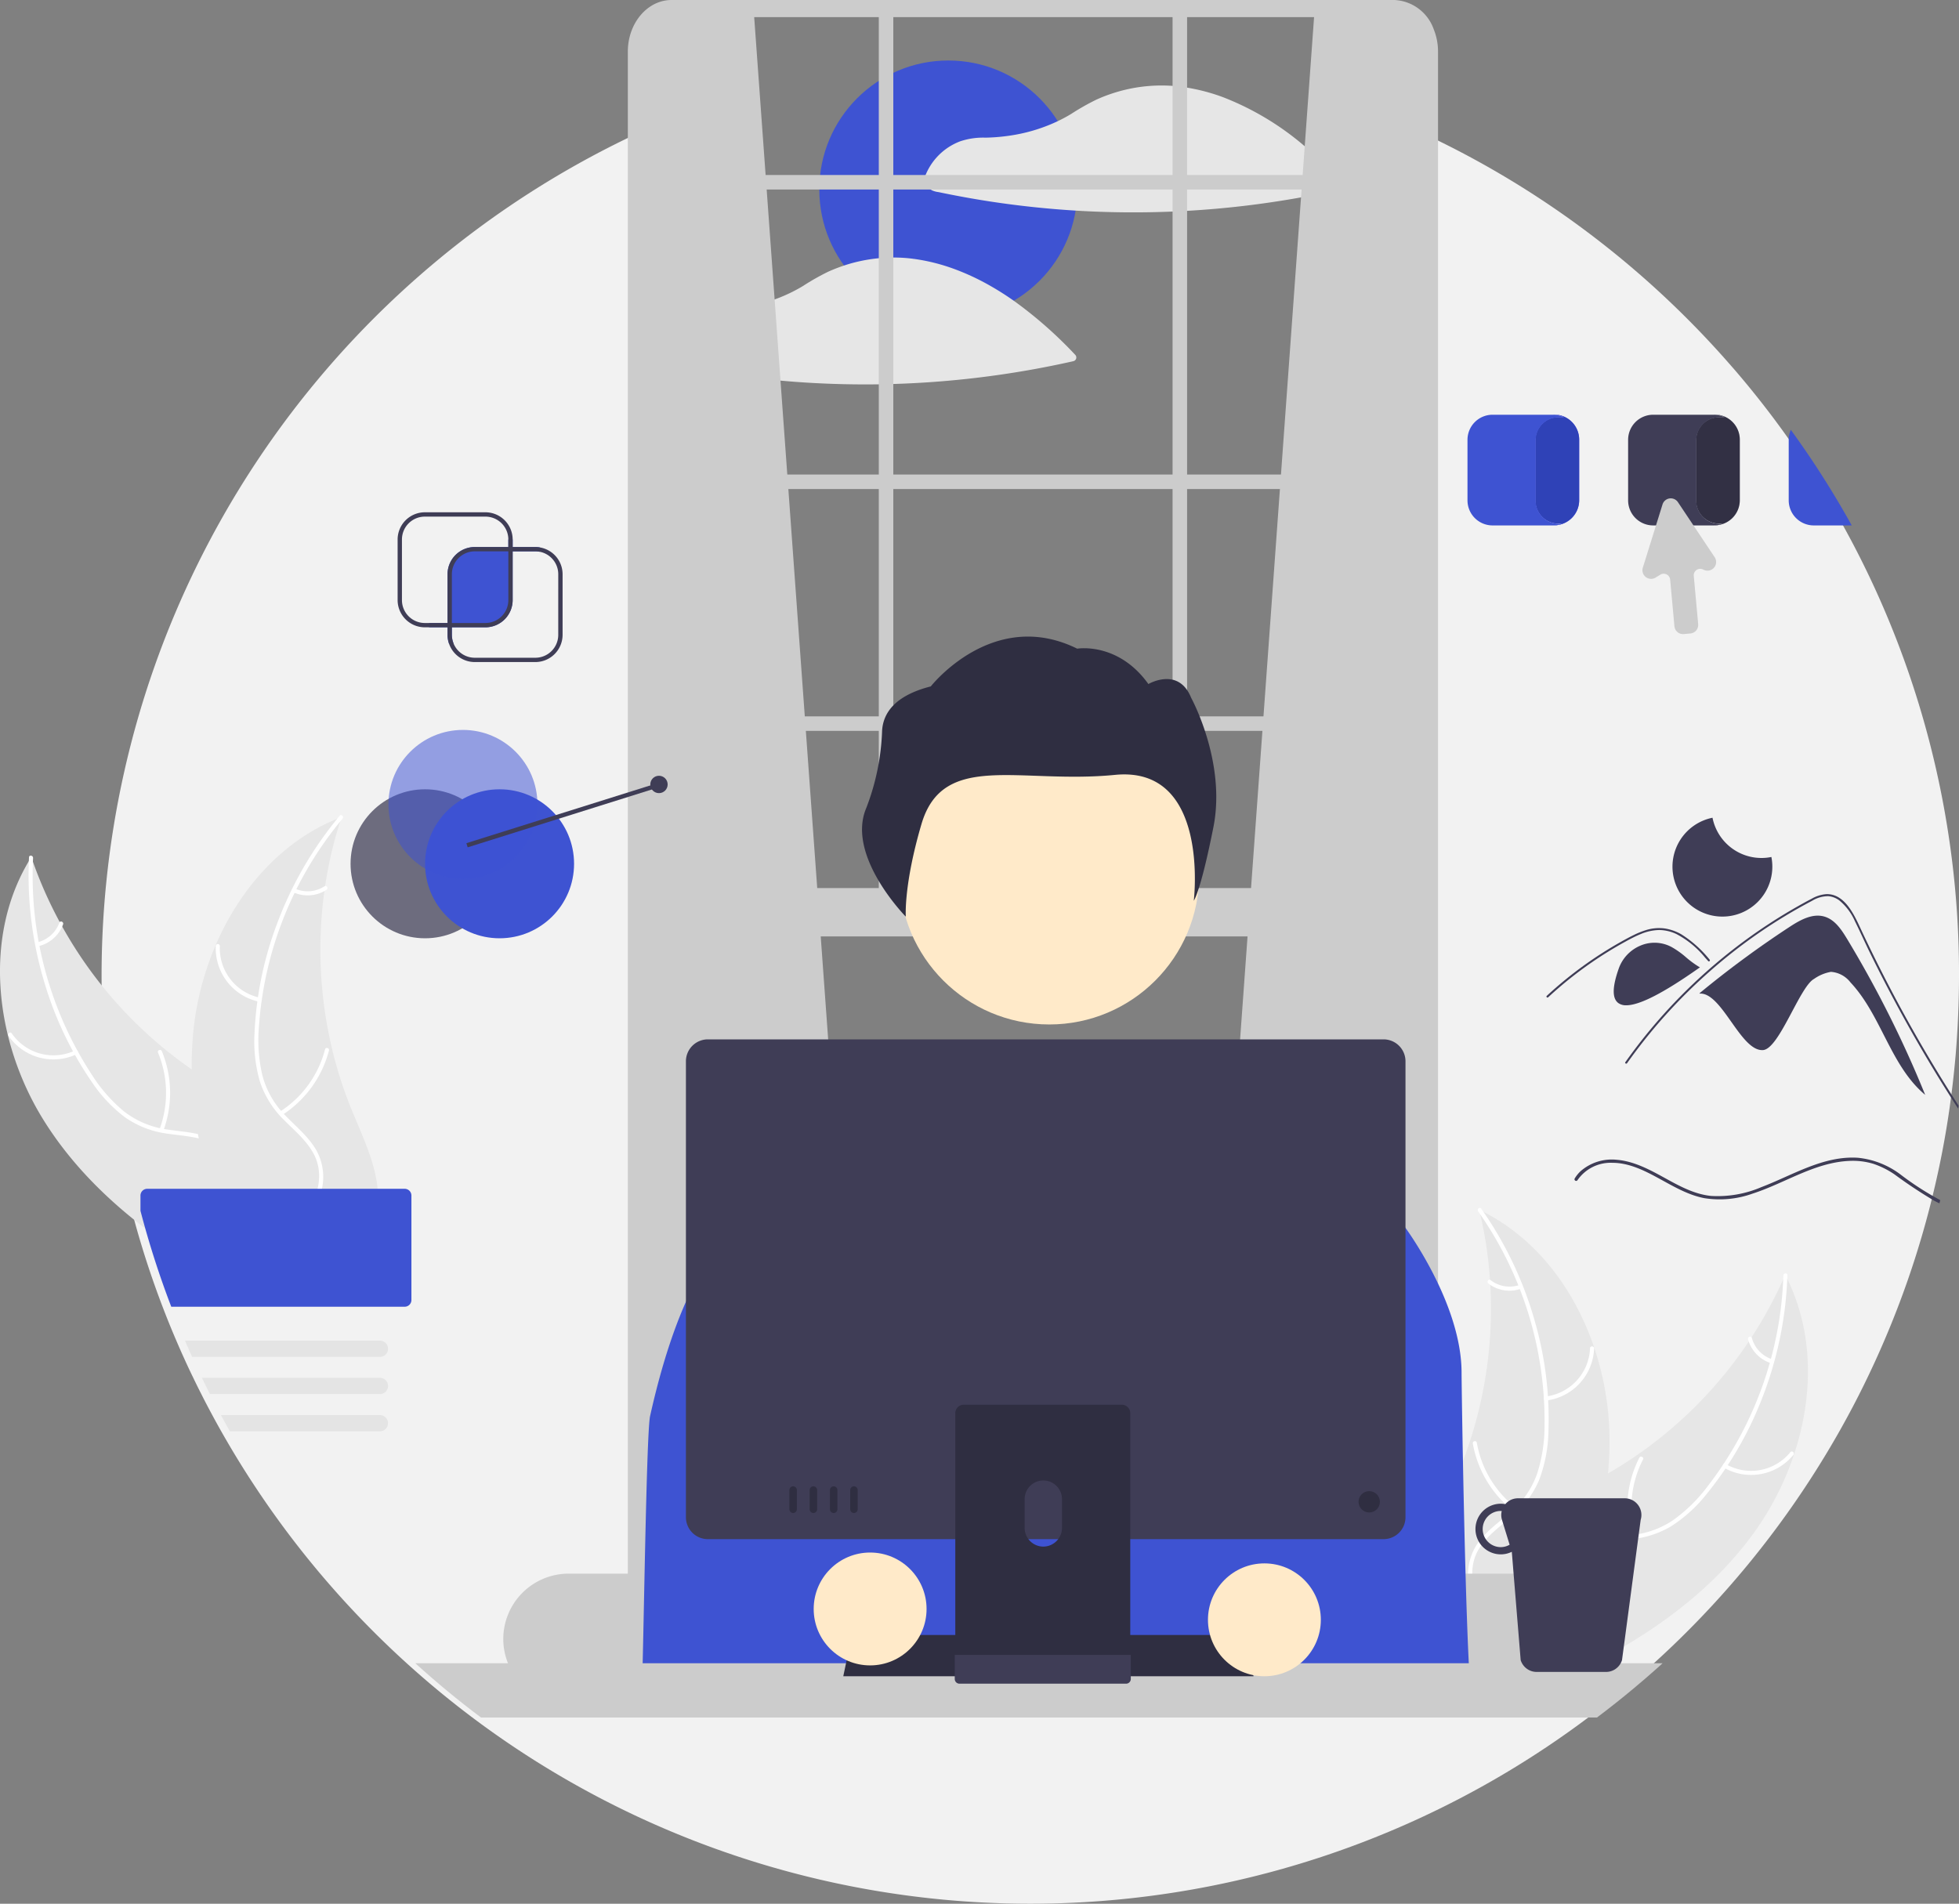 <svg id="Group_343" data-name="Group 343" xmlns="http://www.w3.org/2000/svg" width="359.366" height="349.259" viewBox="0 0 359.366 349.259">
  <rect x="0" y="0" width="359.366" height="349.259" fill="#808080" stroke="none"/>
  <path id="Path_720" data-name="Path 720" d="M558.94,181.433a170.049,170.049,0,0,0-11.177-17.54q-4.288-5.907-9.063-11.42h-.008a171.279,171.279,0,0,0-18.735-18.544q-2.061-1.75-4.177-3.428A170.163,170.163,0,0,0,473.843,106l.134,22.035,1.443,251.186H350.357L343.323,128.5l.524-21.683A170.615,170.615,0,0,0,245.02,307.169a167.577,167.577,0,0,0,5.65,17.6q1.195,3.136,2.52,6.216c.426,1,.86,1.991,1.31,2.978.577,1.29,1.179,2.576,1.8,3.846q.717,1.5,1.473,2.978.974,1.941,2.011,3.85c.534,1,1.083,1.991,1.641,2.978a171.061,171.061,0,0,0,34.017,42.547q5.788,5.25,12.045,9.955a170.4,170.4,0,0,0,204.725,0q3.4-2.556,6.67-5.284,2.168-1.8,4.265-3.675c.37-.331.741-.661,1.107-1A171.077,171.077,0,0,0,556.129,351.3a167.165,167.165,0,0,0,8.633-16.389q1.021-2.222,1.979-4.484a168.021,168.021,0,0,0,7.4-21.259q.46-1.678.888-3.369v0c.048-.2.1-.394.147-.589.295-1.187.577-2.381.848-3.576v0q1.314-5.776,2.218-11.691c.076-.506.151-1.011.223-1.517.028-.183.056-.366.076-.55v0q.645-4.569,1.047-9.206.621-7.281.625-14.729a169.582,169.582,0,0,0-21.271-82.5Z" transform="translate(-220.845 -85.036)" fill="#f2f2f2"/>
  <path id="Path_721" data-name="Path 721" d="M856.632,630.5c10.084-13.625,13.962-32.817,6.118-47.843a78.1,78.1,0,0,1-36.976,38.831c-6.383,3.129-13.809,5.945-16.763,12.411-1.838,4.023-1.488,8.774-.01,12.943s3.992,7.879,6.479,11.537l.131,1.1C831.268,652.988,846.548,644.129,856.632,630.5Z" transform="translate(-535.268 -348.771)" fill="#e6e6e6"/>
  <path id="Path_722" data-name="Path 722" d="M872.391,582.445A66.753,66.753,0,0,1,858.5,621.1a28.744,28.744,0,0,1-6.443,6.293,16.488,16.488,0,0,1-8.243,2.711c-2.739.2-5.563.08-8.206.938a10.1,10.1,0,0,0-6.04,5.629c-1.464,3.23-1.679,6.794-1.769,10.286-.1,3.877-.141,7.906-1.97,11.431-.222.427.454.746.675.319,3.182-6.132,1.116-13.3,3.012-19.751.885-3.008,2.682-5.768,5.685-6.973,2.626-1.054,5.539-.937,8.313-1.111a17.594,17.594,0,0,0,8.158-2.35,26.576,26.576,0,0,0,6.661-6.022,64.762,64.762,0,0,0,10.145-17.515,67.937,67.937,0,0,0,4.652-22.6C873.151,581.9,872.407,581.969,872.391,582.445Z" transform="translate(-545.244 -348.434)" fill="#fff"/>
  <path id="Path_723" data-name="Path 723" d="M905.439,658.145a10.015,10.015,0,0,0,12.755-2.341c.3-.373-.263-.861-.566-.488a9.274,9.274,0,0,1-11.87,2.154C905.343,657.228,905.026,657.9,905.439,658.145Z" transform="translate(-589.207 -388.896)" fill="#fff"/>
  <path id="Path_724" data-name="Path 724" d="M867.49,671.818a19.3,19.3,0,0,1,1.423-14c.22-.428-.456-.747-.675-.32a20.079,20.079,0,0,0-1.451,14.567C866.917,672.533,867.62,672.279,867.49,671.818Z" transform="translate(-567.513 -390.068)" fill="#fff"/>
  <path id="Path_725" data-name="Path 725" d="M920,612.172a5.669,5.669,0,0,1-3.7-3.9c-.125-.465-.827-.21-.7.252a6.352,6.352,0,0,0,4.087,4.326.386.386,0,0,0,.5-.178A.375.375,0,0,0,920,612.172Z" transform="translate(-594.926 -362.803)" fill="#fff"/>
  <path id="Path_726" data-name="Path 726" d="M789.883,555.891c.07.293.139.585.2.883a74.661,74.661,0,0,1,1.775,11.98c.026.312.047.628.063.94a78.707,78.707,0,0,1-3.755,28.733,76.427,76.427,0,0,1-4.437,10.732c-2.416,4.778-5.415,9.766-6.092,14.911a13.121,13.121,0,0,0-.13,1.618l20.015,19.056c.067.021.13.046.2.066l.764.8c.1-.172.206-.353.308-.525.06-.1.115-.2.175-.3.039-.068.077-.136.116-.195.013-.022.026-.045.034-.063.039-.059.068-.118.1-.172q.866-1.513,1.714-3.043s0,0,0-.013a112.379,112.379,0,0,0,10.271-24.5c.069-.256.143-.516.2-.781a72.925,72.925,0,0,0,2.107-11.714,64.481,64.481,0,0,0,.277-6.518,53.619,53.619,0,0,0-2.787-16.531c-3.57-10.625-10.5-19.99-20.375-24.979C790.388,556.138,790.14,556.014,789.883,555.891Z" transform="translate(-518.533 -333.959)" fill="#e6e6e6"/>
  <path id="Path_727" data-name="Path 727" d="M802.475,555.761a66.753,66.753,0,0,1,12.183,39.222,28.747,28.747,0,0,1-1.356,8.9,16.487,16.487,0,0,1-4.949,7.127c-2.069,1.806-4.394,3.413-5.987,5.69a10.1,10.1,0,0,0-1.434,8.131c.776,3.46,2.75,6.435,4.781,9.278,2.255,3.156,4.647,6.4,5.309,10.314.08.474.812.322.732-.151-1.151-6.812-7.119-11.294-9.486-17.583-1.1-2.935-1.332-6.22.341-8.99,1.462-2.423,3.858-4.082,5.969-5.893a17.593,17.593,0,0,0,5.1-6.789,26.574,26.574,0,0,0,1.693-8.819,64.761,64.761,0,0,0-2.445-20.093,67.935,67.935,0,0,0-9.894-20.847C802.754,554.869,802.2,555.371,802.475,555.761Z" transform="translate(-531.322 -333.532)" fill="#fff"/>
  <path id="Path_728" data-name="Path 728" d="M832.2,621.946a10.015,10.015,0,0,0,8.775-9.549c.017-.48-.729-.529-.746-.048a9.274,9.274,0,0,1-8.18,8.866c-.477.057-.323.788.151.732Z" transform="translate(-548.548 -365.01)" fill="#fff"/>
  <path id="Path_729" data-name="Path 729" d="M810.6,663.245a19.3,19.3,0,0,1-7.29-12.031c-.082-.474-.813-.322-.732.151a20.079,20.079,0,0,0,7.612,12.5c.383.292.792-.334.41-.624Z" transform="translate(-532.397 -386.541)" fill="#fff"/>
  <path id="Path_730" data-name="Path 730" d="M814.5,585.6a5.669,5.669,0,0,1-5.306-.886c-.38-.3-.787.33-.41.624a6.353,6.353,0,0,0,5.867.993.386.386,0,0,0,.29-.441A.375.375,0,0,0,814.5,585.6Z" transform="translate(-535.752 -349.864)" fill="#fff"/>
  <path id="Path_731" data-name="Path 731" d="M205.717,459.257c-8.943-14.4-11.249-33.843-2.21-48.182a78.1,78.1,0,0,0,33.7,41.708c6.108,3.638,13.28,7.048,15.7,13.733,1.505,4.159.77,8.866-1.041,12.9s-4.619,7.528-7.4,10.972l-.22,1.082C229.169,483.728,214.66,473.657,205.717,459.257Z" transform="translate(-197.764 -253.834)" fill="#e6e6e6"/>
  <path id="Path_732" data-name="Path 732" d="M210.332,410.876a66.753,66.753,0,0,0,10.7,39.652,28.746,28.746,0,0,0,5.91,6.8,16.487,16.487,0,0,0,8,3.372c2.714.418,5.538.532,8.1,1.6a10.1,10.1,0,0,1,5.562,6.1c1.2,3.339,1.121,6.908.927,10.4-.216,3.873-.5,7.892,1.035,11.554.186.444-.513.707-.7.264-2.673-6.371-.031-13.351-1.4-19.93-.637-3.07-2.2-5.967-5.1-7.412-2.532-1.264-5.444-1.384-8.2-1.783a17.593,17.593,0,0,1-7.94-3.006,26.575,26.575,0,0,1-6.15-6.544,64.762,64.762,0,0,1-8.688-18.282,67.936,67.936,0,0,1-2.8-22.9c.024-.479.76-.351.737.125Z" transform="translate(-204.265 -253.488)" fill="#fff"/>
  <path id="Path_733" data-name="Path 733" d="M213.692,487.1a10.015,10.015,0,0,1-12.523-3.37c-.272-.4.332-.837.6-.44a9.274,9.274,0,0,0,11.655,3.111C213.862,486.2,214.123,486.9,213.692,487.1Z" transform="translate(-199.61 -293.704)" fill="#fff"/>
  <path id="Path_734" data-name="Path 734" d="M262.9,504.832a19.3,19.3,0,0,0-.281-14.065c-.185-.444.515-.707.7-.264a20.078,20.078,0,0,1,.262,14.636c-.168.452-.848.141-.681-.308Z" transform="translate(-233.63 -297.654)" fill="#fff"/>
  <path id="Path_735" data-name="Path 735" d="M212.87,441.328a5.669,5.669,0,0,0,4.008-3.588c.162-.453.842-.143.681.308a6.353,6.353,0,0,1-4.425,3.979.386.386,0,0,1-.481-.218A.375.375,0,0,1,212.87,441.328Z" transform="translate(-205.988 -268.465)" fill="#fff"/>
  <path id="Path_736" data-name="Path 736" d="M303.973,394.606c-.093.286-.186.572-.276.863a74.651,74.651,0,0,0-2.742,11.8c-.051.309-.1.622-.139.931a78.706,78.706,0,0,0,1.407,28.943,76.428,76.428,0,0,0,3.55,11.057c2.019,4.958,4.6,10.174,4.86,15.357a13.106,13.106,0,0,1,0,1.623l-21.5,17.366c-.069.015-.134.035-.2.05l-.827.733c-.088-.18-.176-.368-.264-.548-.052-.1-.1-.212-.15-.316-.033-.071-.066-.142-.1-.2-.011-.023-.022-.047-.029-.066-.034-.062-.059-.123-.088-.18q-.74-1.578-1.461-3.173s0,0,0-.014a112.382,112.382,0,0,1-8.246-25.258c-.048-.261-.1-.526-.14-.8a72.931,72.931,0,0,1-1.148-11.847,64.482,64.482,0,0,1,.254-6.519,53.617,53.617,0,0,1,4.121-16.25c4.422-10.3,12.088-19.07,22.337-23.24C303.449,394.81,303.706,394.708,303.973,394.606Z" transform="translate(-241.311 -244.722)" fill="#e6e6e6"/>
  <path id="Path_737" data-name="Path 737" d="M318.041,394.48a66.753,66.753,0,0,0-15.331,38.1,28.745,28.745,0,0,0,.627,8.985,16.487,16.487,0,0,0,4.354,7.506c1.915,1.968,4.1,3.759,5.505,6.158a10.1,10.1,0,0,1,.768,8.22c-1.055,3.386-3.264,6.191-5.519,8.859-2.5,2.962-5.152,6-6.13,9.848-.118.466-.835.255-.717-.21,1.7-6.7,8.013-10.678,10.884-16.754,1.339-2.835,1.833-6.091.391-8.988-1.26-2.534-3.514-4.382-5.47-6.358a17.592,17.592,0,0,1-4.53-7.18,26.576,26.576,0,0,1-.971-8.928,64.762,64.762,0,0,1,4.07-19.828,67.936,67.936,0,0,1,11.555-19.974c.307-.368.818.178.513.543Z" transform="translate(-255.208 -244.283)" fill="#fff"/>
  <path id="Path_738" data-name="Path 738" d="M294.333,457.357a10.015,10.015,0,0,1-7.97-10.231.374.374,0,0,1,.747.012,9.274,9.274,0,0,0,7.433,9.5c.471.1.258.812-.21.717Z" transform="translate(-246.78 -273.584)" fill="#fff"/>
  <path id="Path_739" data-name="Path 739" d="M312.567,501.125a19.3,19.3,0,0,0,8.244-11.4c.12-.466.837-.255.717.21a20.078,20.078,0,0,1-8.6,11.844c-.406.259-.762-.4-.358-.656Z" transform="translate(-261.185 -297.206)" fill="#fff"/>
  <path id="Path_740" data-name="Path 740" d="M318.431,423.426a5.669,5.669,0,0,0,5.36-.452c.4-.264.758.393.358.656a6.353,6.353,0,0,1-5.929.513.386.386,0,0,1-.253-.464A.375.375,0,0,1,318.431,423.426Z" transform="translate(-264.264 -260.383)" fill="#fff"/>
  <circle id="Ellipse_36" data-name="Ellipse 36" cx="23.669" cy="23.669" r="23.669" transform="translate(150.297 11.1)" fill="#3e53d2"/>
  <path id="Path_741" data-name="Path 741" d="M653.987,112.035a86.993,86.993,0,0,0-6.745-6.4,51.59,51.59,0,0,0-15.406-9.33,35.527,35.527,0,0,0-6.61-1.74c-.271-.044-.538-.088-.808-.123a.3.3,0,0,0-.06,0,.719.719,0,0,0-.127-.024c-.554-.072-1.107-.127-1.664-.167a28.842,28.842,0,0,0-8.935.8,29.715,29.715,0,0,0-4.937,1.72,44.209,44.209,0,0,0-4.631,2.624,27.819,27.819,0,0,1-2.469,1.334,30.792,30.792,0,0,1-7.765,2.485,34.859,34.859,0,0,1-5.495.542,13.3,13.3,0,0,0-4.627.665,11.088,11.088,0,0,0-6.757,7.319.713.713,0,0,0,.318.784c.41.295.808.629,1.242.892a3.9,3.9,0,0,0,1.21.33q1.027.215,2.059.418,3.793.753,7.617,1.334,7.693,1.165,15.474,1.641a.774.774,0,0,0,.1.008,174.143,174.143,0,0,0,17.6.171c.888-.036,1.772-.08,2.66-.131q5.549-.311,11.07-.98,5.107-.621,10.174-1.541,3.62-.657,7.211-1.465a.705.705,0,0,0,.307-1.167Z" transform="translate(-407.551 -78.502)" fill="#e6e6e6"/>
  <path id="Path_742" data-name="Path 742" d="M543.858,182.685a77.312,77.312,0,0,0-11.273-9.923c-1.35-.948-2.74-1.84-4.169-2.656a44.182,44.182,0,0,0-5.447-2.664c-.418-.171-.84-.334-1.262-.49a35.286,35.286,0,0,0-7.418-1.864c-.02,0-.04,0-.06,0l-.123-.024a27.4,27.4,0,0,0-3.7-.227c-.888,0-1.78.048-2.664.135a29.457,29.457,0,0,0-4.237.733c-.689.171-1.374.37-2.047.6a29.235,29.235,0,0,0-2.887,1.123l-.044.02a43.008,43.008,0,0,0-4.587,2.6l-.1.06a28.936,28.936,0,0,1-5.288,2.477,32.2,32.2,0,0,1-4.85,1.282,34.342,34.342,0,0,1-5.495.538,13.178,13.178,0,0,0-4.623.669,11.094,11.094,0,0,0-6.761,7.319.718.718,0,0,0,.319.784c.41.295.812.625,1.242.888a3.821,3.821,0,0,0,1.211.33c.685.143,1.37.287,2.059.422q3.793.753,7.621,1.33,5.25.794,10.544,1.27,2.509.233,5.021.382,6.445.388,12.9.3,1.332-.018,2.664-.06,7.908-.233,15.768-1.187a173.432,173.432,0,0,0,17.381-3.006.7.7,0,0,0,.307-1.163Z" transform="translate(-346.618 -117.591)" fill="#e6e6e6"/>
  <path id="Path_743" data-name="Path 743" d="M481.4,62.2l20.852,288.153-41.7,3.7V65.864C465.522,61.982,472.656,61.375,481.4,62.2Z" transform="translate(-343.162 -60.626)" fill="#ccc"/>
  <path id="Path_744" data-name="Path 744" d="M711.82,62.2,690.968,350.351l41.7,3.7V65.864C727.7,61.982,720.569,61.375,711.82,62.2Z" transform="translate(-470.648 -60.626)" fill="#ccc"/>
  <path id="Path_745" data-name="Path 745" d="M603.418,64.44a8.034,8.034,0,0,0-7.227-5.363H463.606c-4.424,0-8.02,4.245-8.02,9.467v286.4a10.234,10.234,0,0,0,2.763,7.145,7.6,7.6,0,0,0,3.472,2.082,6.63,6.63,0,0,0,1.784.24H596.191a6.628,6.628,0,0,0,1.784-.24c3.568-.959,6.236-4.729,6.236-9.227V68.544A10.872,10.872,0,0,0,603.418,64.44Zm-1.867,290.5c0,3.488-2.405,6.327-5.36,6.327H463.606a5.586,5.586,0,0,1-5.157-4.607,7.348,7.348,0,0,1-.2-1.72V68.544c0-3.488,2.405-6.322,5.36-6.322H596.191a4.547,4.547,0,0,1,1.593.287,6.3,6.3,0,0,1,3.767,6.036Z" transform="translate(-340.414 -59.077)" fill="#ccc"/>
  <rect id="Rectangle_140" data-name="Rectangle 140" width="145.964" height="2.662" transform="translate(116.503 87.056)" fill="#ccc"/>
  <rect id="Rectangle_141" data-name="Rectangle 141" width="145.964" height="2.662" transform="translate(116.503 32.106)" fill="#ccc"/>
  <rect id="Rectangle_142" data-name="Rectangle 142" width="145.964" height="2.662" transform="translate(116.503 131.422)" fill="#ccc"/>
  <rect id="Rectangle_143" data-name="Rectangle 143" width="2.662" height="167.938" transform="translate(161.208 1.195)" fill="#ccc"/>
  <rect id="Rectangle_144" data-name="Rectangle 144" width="2.662" height="167.938" transform="translate(215.1 1.195)" fill="#ccc"/>
  <path id="Path_746" data-name="Path 746" d="M591.219,705.353h-174.8a11.992,11.992,0,0,0-11.978,11.978,11.858,11.858,0,0,0,.864,4.456,11.978,11.978,0,0,0,11.113,7.526h174.8a11.979,11.979,0,0,0,10.337-5.933,11.58,11.58,0,0,0,.78-1.593,11.857,11.857,0,0,0,.864-4.456,12,12,0,0,0-11.981-11.978Z" transform="translate(-312.116 -416.655)" fill="#ccc"/>
  <rect id="Rectangle_145" data-name="Rectangle 145" width="145.076" height="8.873" transform="translate(117.391 162.921)" fill="#ccc"/>
  <path id="Path_747" data-name="Path 747" d="M416.148,358.755h2.662a4.88,4.88,0,0,1,4.88,4.88H411.268A4.88,4.88,0,0,1,416.148,358.755Z" transform="translate(-227.55 -198.495)" fill="#ccc"/>
  <circle id="ab6171fa-7d69-4734-b81c-8dff60f9761b" cx="27.494" cy="27.494" r="27.494" transform="translate(164.994 132.958)" fill="#ffeac9"/>
  <path id="bf427902-b9bf-4946-b5d7-5c1c7e04535e" d="M555.445,337.731c.208-3.157,2.3-6.388,8.93-8.076,0,0,11.385-14.558,26.855-6.924,0,0,7.5-1.29,13.062,6.491,0,0,5.514-3.252,7.84,2.512,0,0,6.467,11.758,4.086,23.75s-3.6,13.489-3.6,13.489,3.035-24.807-14.444-23.087-31.551-4.427-35.51,9.032c-3.287,11.175-2.873,16.979-2.873,16.979s-10.991-11.148-7.254-19.927A43.384,43.384,0,0,0,555.445,337.731Z" transform="translate(-393.627 -203.729)" fill="#2f2e41"/>
  <path id="Path_748" data-name="Path 748" d="M461.292,616.125H613.369c-1.016-11.6-1.681-55.944-1.681-58.862,0-12.872-10.533-26.92-10.533-26.92l-3.77-2.084L565.9,518.435l-8.148-10.584a9.06,9.06,0,0,0-7.257-3.543l-25.739.193a9.088,9.088,0,0,0-6.1,2.419l-15.938,14.786-23.377,11.163-.04-.04-.244.182-3.469,2.5-2.231,1.613s-5.854,7.024-10.533,28.09C462.116,568.38,461.621,609.4,461.292,616.125Z" transform="translate(-343.571 -305.419)" fill="#3e53d2"/>
  <path id="Path_749" data-name="Path 749" d="M597.124,742.14c-.366.334-.737.665-1.107,1q-2.1,1.869-4.265,3.675-3.267,2.724-6.67,5.284H380.358q-6.254-4.695-12.045-9.955Z" transform="translate(-292.127 -437.009)" fill="#ccc"/>
  <path id="Path_750" data-name="Path 750" d="M421.561,679.041H346.3l1.593-7.565h72.072Z" transform="translate(-191.606 -371.521)" fill="#2f2e41"/>
  <path id="Path_751" data-name="Path 751" d="M831.045,674.4H811.462a3.025,3.025,0,0,0-2.321,1.075,4.391,4.391,0,0,0-.828-.08,4.645,4.645,0,0,0,0,9.29,4.592,4.592,0,0,0,2.022-.47l.327,4.013,1.3,15.864a2.9,2.9,0,0,0,.247.569,3.053,3.053,0,0,0,2.68,1.593h12.734a3.064,3.064,0,0,0,2.684-1.593,3.147,3.147,0,0,0,.243-.569l3.424-25.731a3.062,3.062,0,0,0-2.927-3.962Zm-22.733,8.959a3.319,3.319,0,1,1,0-6.638c.06,0,.115.016.175.02a3.04,3.04,0,0,0,.048,1.621l1.4,4.555a3.264,3.264,0,0,1-1.625.442Z" transform="translate(-533.004 -399.526)" fill="#3f3d56"/>
  <path id="Path_752" data-name="Path 752" d="M607.423,485.931H483.459a4.024,4.024,0,0,0-4.018,4.018V573.6a4.022,4.022,0,0,0,4.018,4.018H607.423a4.022,4.022,0,0,0,4.018-4.018V489.948A4.024,4.024,0,0,0,607.423,485.931Z" transform="translate(-353.613 -295.251)" fill="#3f3d56"/>
  <path id="Path_753" data-name="Path 753" d="M620.607,635.977h-29a1.547,1.547,0,0,0-1.545,1.549v45.812h32.094V637.526a1.548,1.548,0,0,0-1.549-1.549Zm-14.4,26.03a3.44,3.44,0,0,1-3.424-3.424V653.3a3.424,3.424,0,0,1,6.849,0v5.284A3.441,3.441,0,0,1,606.2,662.006Z" transform="translate(-414.818 -378.27)" fill="#2f2e41"/>
  <path id="Path_754" data-name="Path 754" d="M589.839,738.717v4.42a.866.866,0,0,0,.864.864h30.565a.868.868,0,0,0,.864-.864v-4.42Z" transform="translate(-414.695 -435.115)" fill="#3f3d56"/>
  <circle id="Ellipse_37" data-name="Ellipse 37" cx="1.957" cy="1.957" r="1.957" transform="translate(249.217 273.561)" fill="#2f2e41"/>
  <path id="Path_755" data-name="Path 755" d="M522.618,669.493a.685.685,0,0,0-.685.685V673.7a.685.685,0,0,0,1.37,0v-3.524a.685.685,0,0,0-.685-.685Z" transform="translate(-377.123 -396.814)" fill="#2f2e41"/>
  <path id="Path_756" data-name="Path 756" d="M530.944,669.493a.685.685,0,0,0-.685.685V673.7a.685.685,0,0,0,1.37,0v-3.524a.685.685,0,0,0-.685-.685Z" transform="translate(-381.73 -396.814)" fill="#2f2e41"/>
  <path id="Path_757" data-name="Path 757" d="M539.269,669.493a.685.685,0,0,0-.685.685V673.7a.685.685,0,1,0,1.37,0v-3.524a.685.685,0,0,0-.685-.685Z" transform="translate(-386.336 -396.814)" fill="#2f2e41"/>
  <path id="Path_758" data-name="Path 758" d="M547.595,669.493a.685.685,0,0,0-.685.685V673.7a.685.685,0,0,0,1.37,0v-3.524a.685.685,0,0,0-.685-.685Z" transform="translate(-390.943 -396.814)" fill="#2f2e41"/>
  <circle id="Ellipse_38" data-name="Ellipse 38" cx="10.353" cy="10.353" r="10.353" transform="translate(149.266 284.824)" fill="#ffeac9"/>
  <circle id="Ellipse_39" data-name="Ellipse 39" cx="10.353" cy="10.353" r="10.353" transform="translate(221.593 286.815)" fill="#ffeac9"/>
  <path id="Path_759" data-name="Path 759" d="M922.728,439.343c-1.023-1.692-2.235-3.5-4.134-4.051-2.2-.64-4.457.631-6.373,1.885a185.7,185.7,0,0,0-16.527,12.177l.006.066c4.111-.284,7.523,10.647,11.633,10.364,2.97-.2,6.741-11.652,9.366-13.057a7.638,7.638,0,0,1,3.1-1.295,4.976,4.976,0,0,1,3.586,1.941c5.684,6.052,7.328,15.308,13.7,20.625A202.346,202.346,0,0,0,922.728,439.343Z" transform="translate(-583.922 -267.138)" fill="#3f3d56"/>
  <path id="Path_760" data-name="Path 760" d="M916.762,449.15q4.5,8.123,9.541,15.924v0c-.02.183-.048.366-.076.549q-.609-.932-1.206-1.871-4.527-7.1-8.6-14.474-1.935-3.506-3.775-7.068-1.422-2.759-2.783-5.551c-.259-.534-.51-1.067-.761-1.6-.589-1.258-1.171-2.525-1.792-3.767a10.346,10.346,0,0,0-2.875-3.85,3.923,3.923,0,0,0-2.043-.788,5.705,5.705,0,0,0-2.959.848A95.215,95.215,0,0,0,880.7,440.414,97.582,97.582,0,0,0,865.491,457.3c-.135.191-.454.008-.318-.187.538-.757,1.079-1.5,1.637-2.242a98.045,98.045,0,0,1,25.026-23.342q2.431-1.577,4.958-3.006c.848-.482,1.7-.956,2.568-1.4a6.263,6.263,0,0,1,2.724-.844c3.3-.052,5.017,3.691,6.192,6.208q.549,1.189,1.119,2.373,2.144,4.48,4.456,8.888Q915.273,446.465,916.762,449.15Z" transform="translate(-567.016 -262.245)" fill="#3f3d56"/>
  <path id="Path_761" data-name="Path 761" d="M862.493,446.283c-.192-.214-.383-.428-.576-.642a16.977,16.977,0,0,0-5.251-4.317,7.618,7.618,0,0,0-3.192-.74,9.109,9.109,0,0,0-3.314.723c-.5.2-.987.426-1.467.666-.549.276-1.088.571-1.625.868q-1.511.836-2.984,1.746-2.929,1.81-5.675,3.9-1.423,1.082-2.788,2.235-1.269,1.071-2.487,2.2c-.174.16-.433-.1-.259-.259.214-.2.431-.4.647-.593q.917-.829,1.864-1.626,1.726-1.456,3.541-2.8,2.823-2.091,5.84-3.9,1.508-.9,3.057-1.729c.312-.166.627-.329.947-.483a15.088,15.088,0,0,1,2.25-.916,8.005,8.005,0,0,1,3.4-.334,8.848,8.848,0,0,1,3.135,1.085,21.188,21.188,0,0,1,5.2,4.657C862.908,446.2,862.65,446.459,862.493,446.283Z" transform="translate(-549.132 -269.963)" fill="#3f3d56"/>
  <path id="Path_762" data-name="Path 762" d="M862.749,457.722a2.366,2.366,0,0,1-1.468-.42c-1.137-.861-1.107-2.93.091-6.325a7.14,7.14,0,0,1,3.865-4.154,6.616,6.616,0,0,1,5.329-.032q.22.1.435.206h0a15.693,15.693,0,0,1,2.725,1.933,18,18,0,0,0,2.269,1.676l.267.156-.253.178C869.558,455.481,865.185,457.722,862.749,457.722Z" transform="translate(-564.422 -273.294)" fill="#3f3d56"/>
  <path id="Path_763" data-name="Path 763" d="M900.9,402.293a9.16,9.16,0,0,1-8.985-7.383,9.159,9.159,0,1,0,10.8,7.2A9.2,9.2,0,0,1,900.9,402.293Z" transform="translate(-577.766 -244.89)" fill="#3f3d56"/>
  <circle id="Ellipse_40" data-name="Ellipse 40" cx="13.667" cy="13.667" r="13.667" transform="translate(64.308 144.802)" fill="#3f3d56" opacity="0.74"/>
  <circle id="Ellipse_41" data-name="Ellipse 41" cx="13.667" cy="13.667" r="13.667" transform="translate(77.975 144.802)" fill="#3e53d2"/>
  <circle id="Ellipse_42" data-name="Ellipse 42" cx="13.667" cy="13.667" r="13.667" transform="translate(71.257 133.91)" fill="#3e53d2" opacity="0.527"/>
  <rect id="Rectangle_146" data-name="Rectangle 146" width="36.796" height="0.796" transform="translate(85.556 154.689) rotate(-17.441)" fill="#3f3d56"/>
  <circle id="Ellipse_43" data-name="Ellipse 43" cx="1.593" cy="1.593" r="1.593" transform="translate(119.292 142.32)" fill="#3f3d56"/>
  <path id="Path_764" data-name="Path 764" d="M904.272,537.689a54.257,54.257,0,0,0,7.14,4.587c-.048.2-.1.394-.147.589-.315-.147-.621-.3-.928-.462a86.564,86.564,0,0,1-7.279-4.822,15.708,15.708,0,0,0-3.926-1.967,12.953,12.953,0,0,0-4.488-.526c-6.319.311-11.735,4.081-17.608,5.981a17.911,17.911,0,0,1-8.931.844c-3-.585-5.662-2.178-8.31-3.62-2.612-1.426-5.459-2.859-8.509-2.859a7.394,7.394,0,0,0-6.427,3.2.3.3,0,0,1-.514-.3,6.263,6.263,0,0,1,1.087-1.358,8.71,8.71,0,0,1,6.634-2.1c3.034.247,5.8,1.68,8.426,3.122,2.783,1.529,5.634,3.174,8.852,3.508a20.334,20.334,0,0,0,9.27-1.617c5.706-2.17,11.336-5.786,17.684-5.383A15.526,15.526,0,0,1,904.272,537.689Z" transform="translate(-555.49 -322.106)" fill="#3f3d56"/>
  <path id="Path_765" data-name="Path 765" d="M394.28,282.071v.808a4.193,4.193,0,0,0-.812-.08H389.3v8.943a5,5,0,0,1-4.993,4.993h-6.156v1.378a4.174,4.174,0,0,0,.323,1.609h-.852a4.9,4.9,0,0,1-.267-1.609v-1.378h-3.385v-.8h3.385V287A5,5,0,0,1,382.351,282h6.156V280.61h.8V282h4.165A4.979,4.979,0,0,1,394.28,282.071Z" transform="translate(-295.258 -181.649)" fill="#3e53d2"/>
  <path id="Path_766" data-name="Path 766" d="M377.159,269.467H366.041a5,5,0,0,0-4.993,4.993v11.117a5,5,0,0,0,4.993,4.993h11.117a5,5,0,0,0,4.993-4.993V274.445A5,5,0,0,0,377.159,269.467Zm4.2,16.111a4.2,4.2,0,0,1-4.2,4.2H366.041a4.2,4.2,0,0,1-4.2-4.2V274.461a4.2,4.2,0,0,1,4.2-4.2h11.117a4.2,4.2,0,0,1,4.2,4.181Z" transform="translate(-288.107 -175.484)" fill="#3f3d56"/>
  <path id="Path_767" data-name="Path 767" d="M381.55,297.666v.8h.8v-.8Zm0,0v.8h.8v-.8ZM398.473,283.8a4.972,4.972,0,0,0-.812-.068H386.543a5,5,0,0,0-4.993,4.993V299.84a4.9,4.9,0,0,0,.267,1.609,5,5,0,0,0,4.727,3.385H397.66a5,5,0,0,0,4.993-4.993V288.723A4.994,4.994,0,0,0,398.473,283.8Zm3.385,16.043a4.2,4.2,0,0,1-4.2,4.2H386.543a4.2,4.2,0,0,1-4.2-4.2V288.723a4.2,4.2,0,0,1,4.2-4.2H397.66a4.2,4.2,0,0,1,4.2,4.2Zm-20.308-2.174v.8h.8v-.8Z" transform="translate(-299.45 -183.375)" fill="#3f3d56"/>
  <path id="Path_768" data-name="Path 768" d="M303.913,547.3H256.688a1.243,1.243,0,0,0-1.242,1.238v2.8a167.576,167.576,0,0,0,5.65,17.6h42.817a1.237,1.237,0,0,0,1.238-1.238V548.54A1.24,1.24,0,0,0,303.913,547.3Z" transform="translate(-229.679 -329.207)" fill="#3e53d2"/>
  <path id="Path_769" data-name="Path 769" d="M309.534,609.663h-35.8c.426,1,.86,1.991,1.31,2.979h34.487A1.49,1.49,0,0,0,309.534,609.663Z" transform="translate(-239.799 -363.71)" fill="#e4e4e4"/>
  <path id="Path_770" data-name="Path 770" d="M313.381,624.941H280.69q.717,1.5,1.473,2.979h31.218A1.49,1.49,0,0,0,313.381,624.941Z" transform="translate(-243.646 -372.164)" fill="#e4e4e4"/>
  <path id="Path_771" data-name="Path 771" d="M317.7,640.228H288.489c.534,1,1.083,1.991,1.641,2.978H317.7A1.49,1.49,0,0,0,317.7,640.228Z" transform="translate(-247.961 -380.622)" fill="#e4e4e4"/>
  <path id="Path_772" data-name="Path 772" d="M897.7,229.333h-.227a4.559,4.559,0,0,1,2.034.481h-1.033a4.2,4.2,0,0,0-4.2,4.2v11.118a4.2,4.2,0,0,0,4.2,4.2h.658a4.564,4.564,0,0,1-1.66.315h.227a4.6,4.6,0,0,0,4.595-4.595V233.928a4.6,4.6,0,0,0-4.595-4.595Z" transform="translate(-583.139 -153.278)" fill="#3f3d56"/>
  <path id="Path_773" data-name="Path 773" d="M897.7,229.333h-.227a4.559,4.559,0,0,1,2.034.481h-1.033a4.2,4.2,0,0,0-4.2,4.2v11.118a4.2,4.2,0,0,0,4.2,4.2h.658a4.564,4.564,0,0,1-1.66.315h.227a4.6,4.6,0,0,0,4.595-4.595V233.928a4.6,4.6,0,0,0-4.595-4.595Z" transform="translate(-583.139 -153.278)" opacity="0.21"/>
  <path id="Path_774" data-name="Path 774" d="M831.739,229.333h-.227a4.559,4.559,0,0,1,2.034.481h-1.033a4.2,4.2,0,0,0-4.2,4.2v11.118a4.2,4.2,0,0,0,4.2,4.2h.658a4.564,4.564,0,0,1-1.66.315h.227a4.6,4.6,0,0,0,4.595-4.595V233.928a4.6,4.6,0,0,0-4.595-4.595Z" transform="translate(-546.643 -153.278)" fill="#6c63ff"/>
  <path id="Path_775" data-name="Path 775" d="M831.739,229.333h-.227a4.559,4.559,0,0,1,2.034.481h-1.033a4.2,4.2,0,0,0-4.2,4.2v11.118a4.2,4.2,0,0,0,4.2,4.2h.658a4.564,4.564,0,0,1-1.66.315h.227a4.6,4.6,0,0,0,4.595-4.595V233.928a4.6,4.6,0,0,0-4.595-4.595Z" transform="translate(-546.643 -153.278)" fill="#2f42b7"/>
  <path id="Path_776" data-name="Path 776" d="M817.109,249.4a4.2,4.2,0,0,1-4.2-4.2V234.088a4.2,4.2,0,0,1,4.2-4.2h1.033a4.559,4.559,0,0,0-2.035-.481H804.99a4.6,4.6,0,0,0-4.595,4.595v11.118a4.6,4.6,0,0,0,4.595,4.595h11.118a4.563,4.563,0,0,0,1.66-.315Z" transform="translate(-531.193 -153.321)" fill="#3e53d2"/>
  <path id="Path_777" data-name="Path 777" d="M883.072,249.4a4.2,4.2,0,0,1-4.2-4.2V234.088a4.2,4.2,0,0,1,4.2-4.2H884.1a4.559,4.559,0,0,0-2.035-.481H870.952a4.6,4.6,0,0,0-4.595,4.595v11.118a4.6,4.6,0,0,0,4.595,4.595H882.07a4.564,4.564,0,0,0,1.66-.315Z" transform="translate(-567.689 -153.321)" fill="#3f3d56"/>
  <path id="Path_778" data-name="Path 778" d="M932.695,235.6a170.07,170.07,0,0,1,11.177,17.54h-6.96a4.6,4.6,0,0,1-4.6-4.6V237.431A4.589,4.589,0,0,1,932.695,235.6Z" transform="translate(-604.184 -156.747)" fill="#3e53d2"/>
  <path id="Path_779" data-name="Path 779" d="M885.5,274.547l-3.894-5.833-2.847-4.265a1.584,1.584,0,0,0-2.831.41l-1.2,3.854-2.413,7.745a1.587,1.587,0,0,0,2.349,1.82l.856-.53a1.189,1.189,0,0,1,1.808.9l.784,8.561a1.59,1.59,0,0,0,1.577,1.441c.048,0,.1,0,.147-.008l1.2-.107a1.583,1.583,0,0,0,1.433-1.724l-.808-8.84a1.187,1.187,0,0,1,1.68-1.187l.175.08a1.585,1.585,0,0,0,1.979-2.321Z" transform="translate(-570.949 -172.317)" fill="#ccc"/>
</svg>
